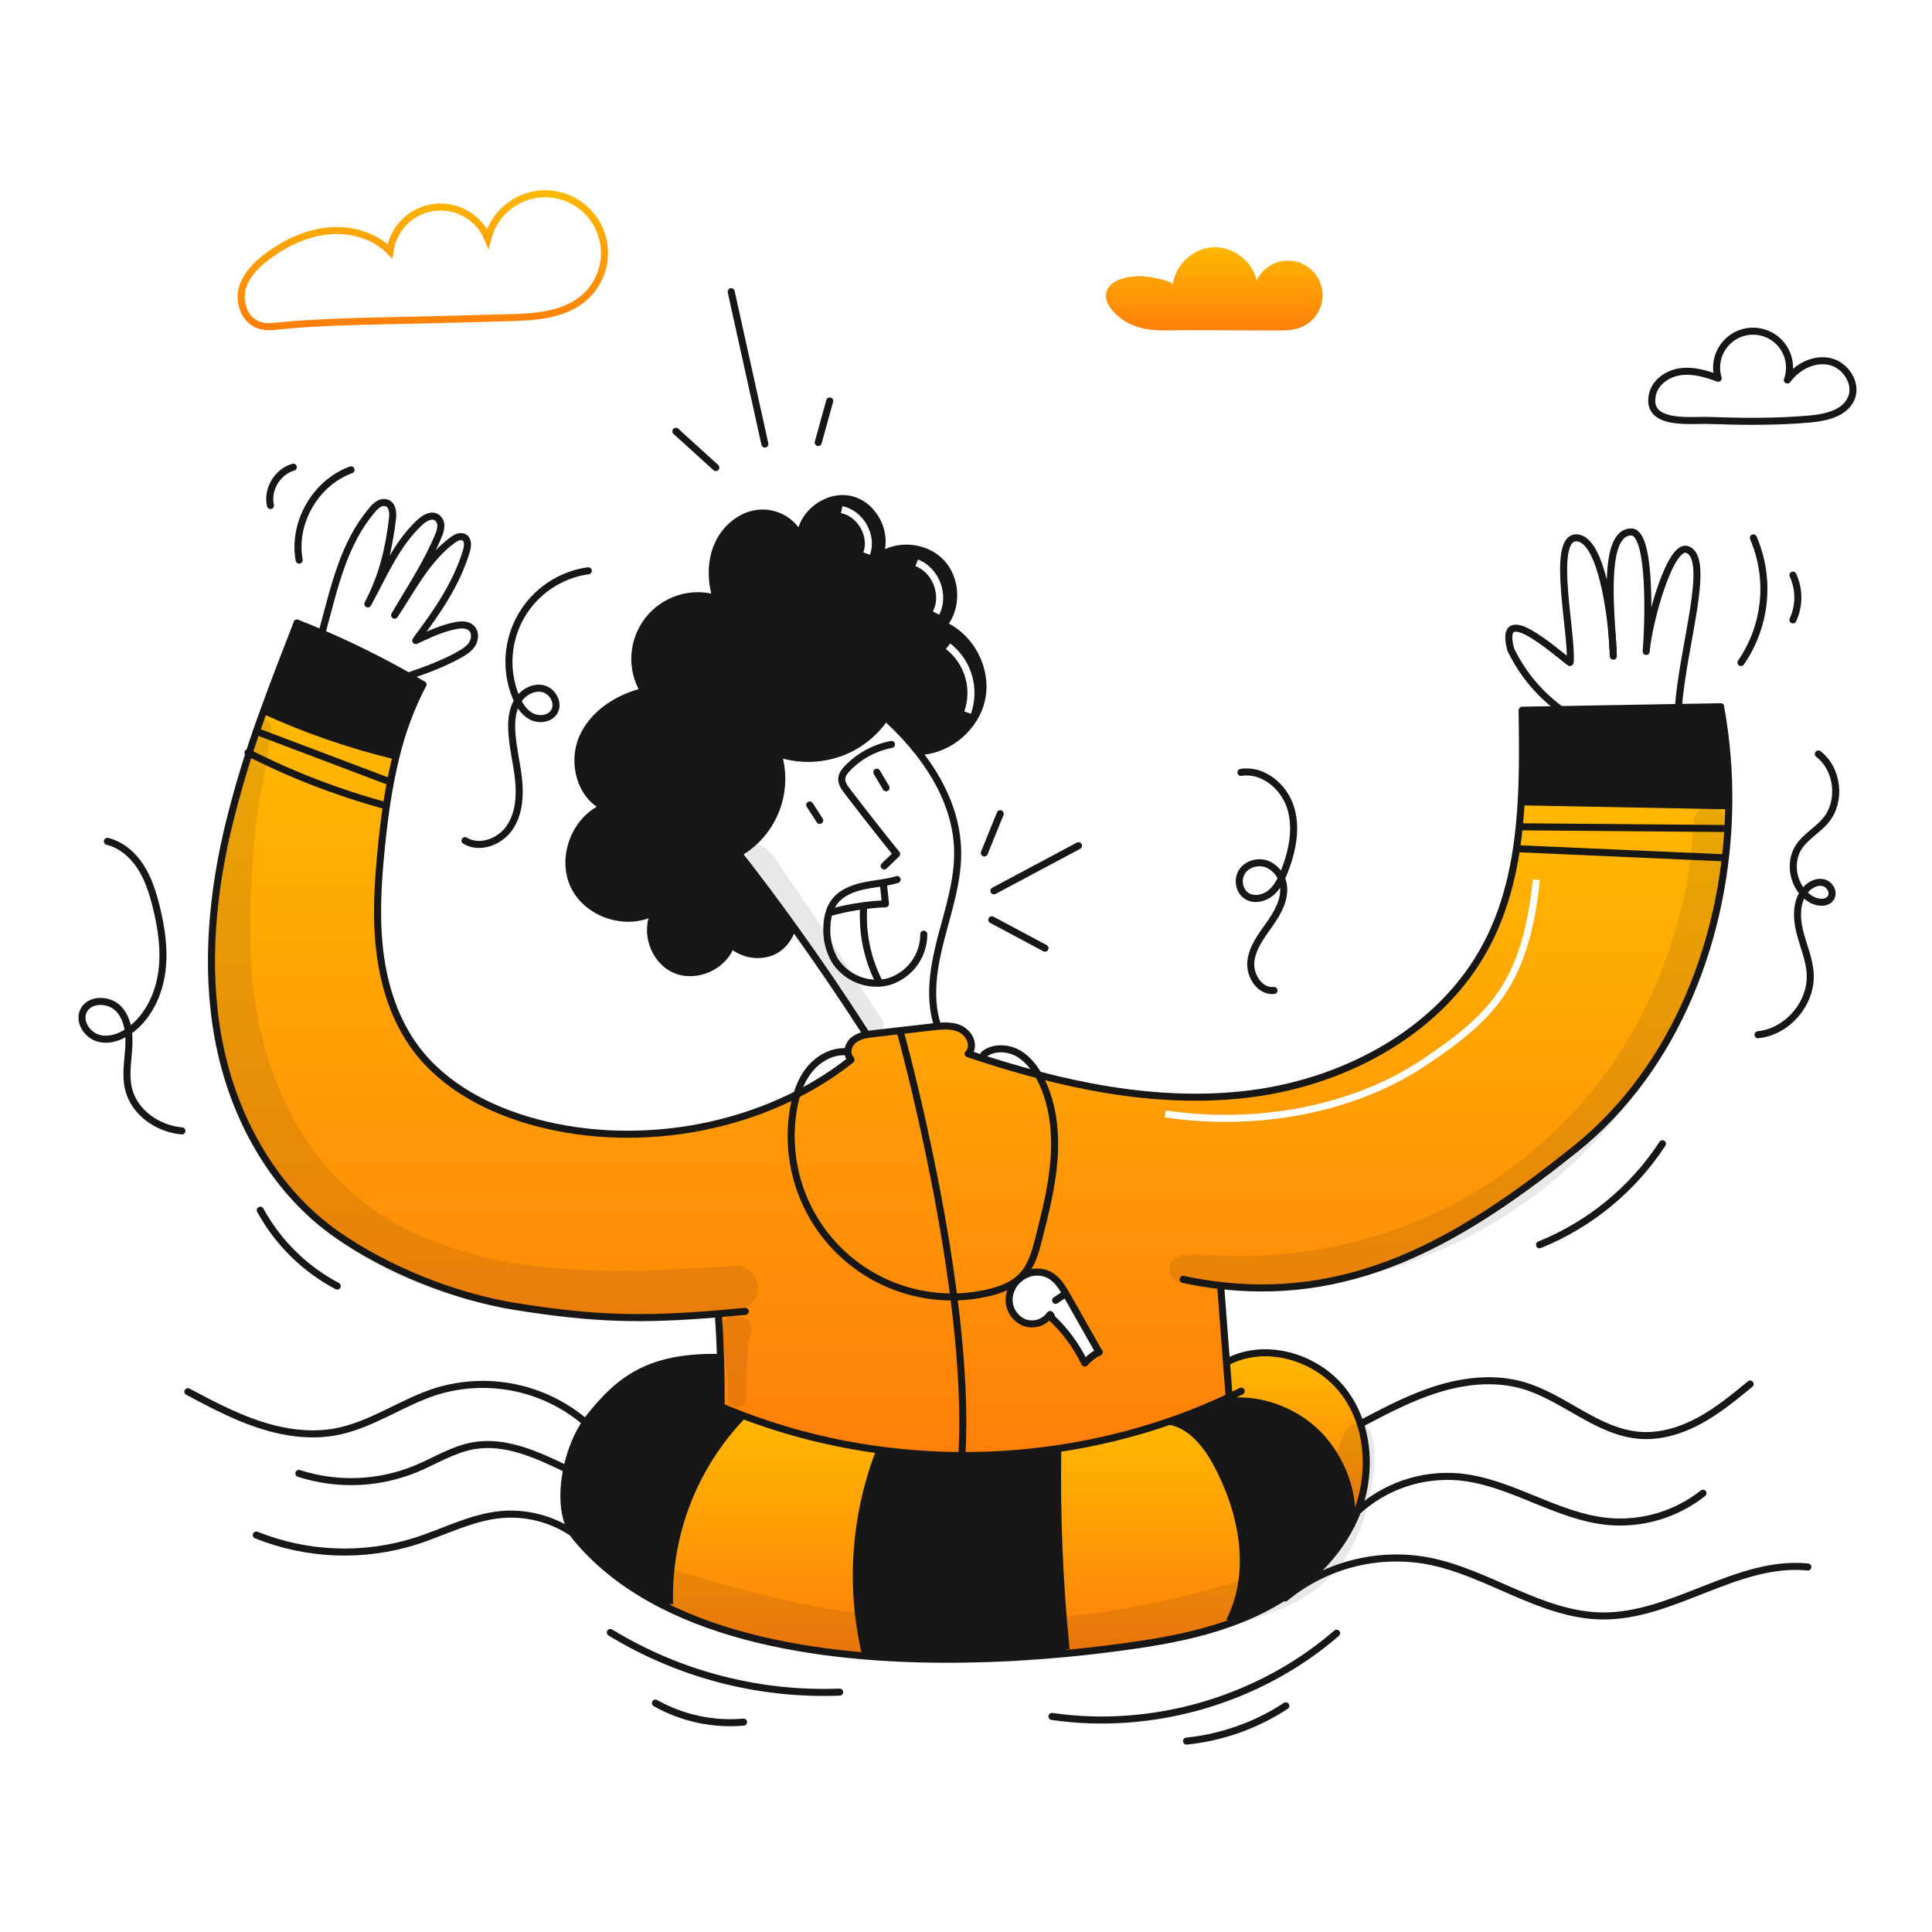<svg width="960" height="960" viewBox="0 0 960 960" fill="none" xmlns="http://www.w3.org/2000/svg">
<g clip-path="url(#clip0_46_107)">
<g clip-path="url(#clip1_46_107)">
<path fill-rule="evenodd" clip-rule="evenodd" d="M530.465 644.257C535.666 653.422 540.856 662.589 546.036 671.757C543.396 673.192 541.015 675.059 538.992 677.282C534.714 668.445 528.788 660.507 521.531 653.896L521.344 653.756C519.875 655.563 517.873 656.861 515.624 657.464C513.375 658.067 510.992 657.945 508.817 657.115C506.564 656.131 504.657 654.497 503.337 652.424C502.018 650.35 501.347 647.93 501.41 645.474C501.543 643.02 502.314 640.643 503.645 638.577C504.977 636.511 506.823 634.828 509.003 633.693C510.778 632.74 512.744 632.198 514.756 632.105C516.769 632.012 518.776 632.371 520.632 633.157C525.216 635.217 527.992 639.871 530.465 644.257ZM478 723.253C493.927 723.313 509.836 722.167 525.59 719.824C544.531 717.027 563.17 712.468 581.264 706.207C588.934 703.551 596.485 700.585 603.915 697.307C606.256 696.28 608.581 695.219 610.89 694.123L610.715 693.738C610.491 690.849 610.273 687.988 610.056 685.147C609.832 682.207 609.61 679.288 609.385 676.382C608.463 664.107 607.553 652.051 606.585 639.407L606.655 638.789C675.705 646.756 729.348 613.782 782.967 570.789C832.69 530.91 858.071 465.242 859.016 400.379L858.164 400.367C840.982 400.044 824.094 399.722 807.207 399.4C790.47 399.08 773.734 398.761 756.711 398.442L755.871 398.395C754.447 423.229 750.191 447.572 738.702 469.395C716.412 511.759 669.499 537.233 622.027 543.415C574.729 549.561 526.779 538.936 481.546 523.761L482.001 522.396C484.162 518.337 481.138 513.077 476.962 511.164C473.495 509.589 469.599 509.636 465.762 510.009C464.962 510.079 464.155 510.161 463.362 510.254C458.036 510.867 452.713 511.477 447.394 512.085L447.546 513.438C447.546 513.438 482.538 639.409 478.012 722.153L478 723.253ZM708.472 529.455C725.63 517.979 738.503 507.947 747.725 494.217C756.963 480.465 762.43 463.172 765.153 437.348L761.673 436.982C758.983 462.494 753.622 479.162 744.821 492.266C736.004 505.392 723.628 515.109 706.527 526.546C672.681 549.183 625.284 558.62 579.258 551.77L578.743 555.231C625.502 562.19 673.803 552.642 708.472 529.455Z" fill="url(#paint0_linear_46_107)"/>
<path d="M834.02 351.534L854.957 351.184C857.917 367.411 859.276 383.89 859.016 400.384L858.164 400.372C823.954 399.73 790.91 399.089 756.711 398.447L755.871 398.4C756.734 383.377 756.559 368.179 756.326 353.26L756.431 352.887C762.531 352.794 768.573 352.687 774.592 352.587C794.514 352.234 814.121 351.884 834.02 351.534Z" fill="#171717"/>
<path d="M652.552 710.353C665.359 721.737 673.325 740.633 671.506 757.697C662.396 775.928 646.137 790.097 627.929 799.397C622.498 802.156 616.895 804.563 611.156 806.605L610.956 805.485C623.81 780.069 616.846 749.813 604.284 726.73C599.199 717.399 591.664 708.208 581.258 706.213C588.924 703.565 596.475 700.598 603.91 697.313L603.98 697.465C620.861 693.335 639.57 698.817 652.552 710.353Z" fill="#171717"/>
<path d="M604.286 726.729C616.848 749.812 623.812 780.068 610.958 805.484L611.158 806.604C596.508 811.853 581.065 814.979 565.634 817.253C554.577 818.886 542.563 820.367 529.907 821.569L529.72 819.621C526.431 786.461 525.053 753.139 525.591 719.821C544.531 717.027 563.17 712.469 581.263 706.209C591.666 708.207 599.2 717.4 604.286 726.729Z" fill="url(#paint1_linear_46_107)"/>
<path d="M610.887 694.128L610.712 693.743C610.257 687.864 609.826 682.102 609.382 676.387L610.572 676.305C630.004 666.647 655.502 674.777 668.285 692.305C681.068 709.833 681.827 734.435 673.102 754.299C672.602 755.442 672.064 756.573 671.502 757.693C673.322 740.629 665.355 721.733 652.548 710.349C639.566 698.813 620.857 693.331 603.979 697.46L603.909 697.308C606.257 696.284 608.583 695.224 610.887 694.128Z" fill="url(#paint2_linear_46_107)"/>
<path d="M529.719 819.621L529.906 821.569C498.95 824.497 464.145 825.686 430.074 822.875L430.121 822.327C422.125 788.537 424.574 753.115 437.143 720.746L437.178 720.478C450.71 722.295 464.346 723.222 478 723.254C493.926 723.314 509.835 722.168 525.589 719.825C525.05 753.142 526.429 786.463 529.719 819.621V819.621Z" fill="#171717"/>
<path d="M356.917 652.815C319.779 655.894 295.879 655.615 255.65 649.115C225.767 644.274 192.035 630.744 167.26 613.353C137.272 592.323 117.793 558.381 109.815 522.631C101.837 486.881 104.625 449.416 112.766 413.713C117.64 393.139 123.759 372.881 131.09 353.049L131.662 353.259C152.198 362.627 173.577 370.027 195.511 375.359L196.841 375.686C193.062 390.721 190.962 406.281 189.434 421.724C187.734 438.847 186.67 456.156 188.792 473.232C190.914 490.308 196.362 507.256 206.685 521.032C220.938 540.079 243.345 551.592 266.323 557.75C318.671 571.77 380.385 560.293 422.842 526.619L422.609 526.082C420.183 523.446 421.478 518.874 424.3 516.669C426.106 515.352 428.202 514.488 430.412 514.15C431.742 513.882 433.106 513.718 434.448 513.567C438.764 513.065 443.079 512.571 447.395 512.086L447.547 513.439C447.547 513.439 482.539 639.41 478.013 722.154L478.001 723.254C464.347 723.222 450.709 722.295 437.177 720.478C413.877 717.396 391.012 711.631 369.036 703.3C365.199 701.842 361.397 700.302 357.629 698.681L358.341 697.048C358.364 689.186 358.271 681.827 358.026 674.455C357.804 667.667 357.466 660.855 356.976 653.623L356.917 652.815Z" fill="url(#paint3_linear_46_107)"/>
<path d="M437.177 720.477L437.142 720.745C424.574 753.114 422.125 788.535 430.12 822.326L430.073 822.874C393.845 819.874 358.445 812.365 329.378 797.61L332.691 797.132C332.209 779.904 335.166 762.752 341.391 746.681C347.616 730.61 356.982 715.941 368.943 703.532L369.036 703.299C391.012 711.632 413.877 717.396 437.177 720.477V720.477Z" fill="url(#paint4_linear_46_107)"/>
<path d="M357.628 698.677C361.395 700.299 365.198 701.838 369.035 703.296L368.942 703.529C356.981 715.938 347.615 730.607 341.39 746.678C335.166 762.75 332.208 779.901 332.69 797.129L329.377 797.607C312.534 789.057 297.814 778.081 286.302 764.143C274.685 750.088 281.263 719.062 292.502 704.703C307.693 685.32 322.67 674 356.985 674.485L358.023 674.45C358.268 681.822 358.361 689.182 358.338 697.043L357.628 698.677Z" fill="#171717"/>
<path d="M203.443 336.266C205.717 337.561 207.945 338.863 210.126 340.173C204.28 351.433 199.819 363.358 196.841 375.69L195.511 375.363C173.577 370.032 152.198 362.632 131.662 353.263L131.09 353.053C136.339 338.485 141.972 324.045 147.59 309.616C151.567 311.156 155.606 312.805 159.709 314.562C174.682 320.972 189.283 328.218 203.443 336.266V336.266Z" fill="#171717"/>
<path d="M465.699 509.173C461.325 495.13 464.008 479.92 467.729 465.69C471.45 451.46 476.185 437.19 475.847 422.49C475.439 404.714 467.601 388.221 456.52 374.038C451.994 368.293 447.021 362.915 441.648 357.953" stroke="#171717" stroke-width="3.499" stroke-linecap="round" stroke-linejoin="round"/>
<path d="M430.26 513.442C418.713 495.433 406.684 477.746 394.172 460.383C385.668 448.567 376.948 436.911 368.01 425.414" stroke="#171717" stroke-width="3.499" stroke-linecap="round" stroke-linejoin="round"/>
<path d="M358.83 427.653C360.796 427.022 362.71 426.242 364.557 425.32C373.603 420.884 380.79 413.392 384.845 404.169C388.901 394.945 389.564 384.585 386.718 374.92" stroke="#171717" stroke-width="3.499" stroke-linecap="round" stroke-linejoin="round"/>
<path d="M383.429 373.217C384.549 373.695 385.692 374.127 386.847 374.5C392.827 376.458 399.139 377.2 405.411 376.683C411.682 376.166 417.787 374.401 423.367 371.491C429.444 368.21 434.728 363.636 438.846 358.091C442.964 352.546 445.815 346.166 447.2 339.399" stroke="#171717" stroke-width="3.499" stroke-linecap="round" stroke-linejoin="round"/>
<path d="M457.389 373.358C472.004 372.588 485.336 360.878 487.96 346.484C490.584 332.09 482.268 316.414 468.866 310.536C476.004 301.753 475.466 287.698 467.7 279.487C459.934 271.276 445.923 269.958 436.756 276.587C441.69 265.623 434.516 251.008 422.806 248.22C411.096 245.432 398.106 255.22 397.554 267.232C394.591 258.857 384.945 253.865 376.162 255.113C367.379 256.361 359.902 263.068 356.473 271.244C353.044 279.42 353.289 288.833 355.843 297.336C349.779 295.51 343.304 295.563 337.27 297.488C331.236 299.412 325.926 303.118 322.039 308.117C318.151 313.117 315.868 319.176 315.489 325.498C315.111 331.82 316.655 338.108 319.918 343.536C307.053 346.674 294.642 354.558 289.393 366.712C284.144 378.866 288.273 395.289 300.229 400.992C285.719 406.999 278.429 426.209 285.299 440.346C292.169 454.483 311.776 460.618 325.481 452.908C320.011 462.974 324.921 477.239 335.43 481.8C345.939 486.361 359.714 480.2 363.33 469.331C365.786 471.499 368.739 473.028 371.928 473.781C375.116 474.533 378.441 474.488 381.607 473.647C387.894 471.909 391.988 466.812 393.912 460.572" stroke="#171717" stroke-width="3.499" stroke-linecap="round" stroke-linejoin="round"/>
<path d="M442.985 369.905C434.658 371.488 427.027 375.61 421.138 381.705C419.75 383.14 418.42 384.819 418.269 386.79C418.082 389.146 419.575 391.257 421.01 393.135C429.035 403.657 437.208 414.065 445.528 424.359C443.475 426.342 441.415 428.321 439.346 430.296" stroke="#171717" stroke-width="3.499" stroke-linecap="round" stroke-linejoin="round"/>
<path d="M440.278 391.449L435.694 383.716" stroke="#171717" stroke-width="3.499" stroke-linecap="round" stroke-linejoin="round"/>
<path d="M407.304 407.661C405.659 405.107 404.004 402.541 402.358 399.986" stroke="#171717" stroke-width="3.499" stroke-linecap="round" stroke-linejoin="round"/>
<path d="M445.773 437.043C443.517 437.713 441.217 438.228 438.891 438.583C435.613 439.143 432.291 439.528 429.023 440.228C423.471 441.418 417.802 443.728 414.455 448.334C413.503 449.678 412.749 451.15 412.216 452.708C411.395 455.203 410.943 457.804 410.875 460.43C410.53 466.27 411.888 472.084 414.782 477.168C417.147 480.864 420.455 483.864 424.364 485.859C428.273 487.853 432.643 488.771 437.025 488.517C438.672 488.418 440.303 488.136 441.889 487.677C446.872 486.096 451.22 482.966 454.302 478.743C457.383 474.521 459.037 469.425 459.023 464.197" stroke="#171717" stroke-width="3.499" stroke-linecap="round" stroke-linejoin="round"/>
<path d="M438.9 438.676L439.985 449.092C436.323 449.244 432.68 449.562 429.056 450.048C423.811 450.734 418.617 451.766 413.508 453.139" stroke="#171717" stroke-width="3.499" stroke-linecap="round" stroke-linejoin="round"/>
<path d="M429.152 450.7C428.295 463.716 431.013 476.718 437.014 488.3" stroke="#171717" stroke-width="3.499" stroke-linecap="round" stroke-linejoin="round"/>
<path d="M422.608 526.086C420.182 523.45 421.477 518.878 424.299 516.673C426.105 515.357 428.201 514.493 430.411 514.154C431.741 513.886 433.105 513.722 434.447 513.571C438.763 513.069 443.079 512.576 447.394 512.09C452.713 511.483 458.036 510.873 463.362 510.259C464.155 510.166 464.962 510.084 465.762 510.014C469.599 509.641 473.495 509.594 476.962 511.169C481.138 513.082 484.162 518.342 482.001 522.401" stroke="#171717" stroke-width="3.499" stroke-linecap="round" stroke-linejoin="round"/>
<path d="M481.057 523.6C481.22 523.658 481.384 523.705 481.547 523.763C526.78 538.938 574.73 549.563 622.028 543.417C669.5 537.235 716.413 511.761 738.703 469.397C750.192 447.574 754.449 423.231 755.872 398.397C756.735 383.374 756.56 368.176 756.327 353.257" stroke="#171717" stroke-width="3.499" stroke-linecap="round" stroke-linejoin="round"/>
<path d="M756.431 352.888C762.531 352.795 768.573 352.688 774.592 352.588C794.514 352.238 814.121 351.888 834.02 351.538L854.957 351.188" stroke="#171717" stroke-width="3.499" stroke-linecap="round" stroke-linejoin="round"/>
<path d="M587.922 635.7C594.291 637.065 600.535 638.095 606.654 638.791C675.705 646.757 729.347 613.783 782.966 570.791C832.69 530.912 858.066 465.244 859.015 400.381C859.275 383.887 857.915 367.408 854.956 351.181" stroke="#171717" stroke-width="3.499" stroke-linecap="round" stroke-linejoin="round"/>
<path d="M210.126 340.174C204.28 351.433 199.819 363.359 196.841 375.691C193.062 390.726 190.962 406.291 189.434 421.729C187.734 438.852 186.67 456.161 188.792 473.237C190.914 490.313 196.362 507.261 206.685 521.037C220.938 540.084 243.345 551.597 266.323 557.755C318.671 571.775 380.385 560.298 422.842 526.624" stroke="#171717" stroke-width="3.499" stroke-linecap="round" stroke-linejoin="round"/>
<path d="M210.126 340.174C207.944 338.868 205.717 337.566 203.443 336.267C189.285 328.218 174.686 320.971 159.715 314.56C155.621 312.799 151.581 311.15 147.596 309.614" stroke="#171717" stroke-width="3.499" stroke-linecap="round" stroke-linejoin="round"/>
<path d="M147.599 309.614C141.977 324.042 136.343 338.482 131.094 353.051C123.764 372.883 117.645 393.142 112.77 413.715C104.629 449.415 101.853 486.895 109.819 522.633C117.785 558.371 137.276 592.325 167.264 613.355C192.038 630.746 225.77 644.276 255.654 649.117C295.883 655.617 319.782 655.894 356.921 652.817C361.19 652.467 365.621 652.071 370.288 651.627" stroke="#171717" stroke-width="3.499" stroke-linecap="round" stroke-linejoin="round"/>
<path d="M356.975 653.619C357.465 660.851 357.803 667.662 358.025 674.451C358.27 681.823 358.363 689.183 358.34 697.044" stroke="#171717" stroke-width="3.499" stroke-linecap="round" stroke-linejoin="round"/>
<path d="M606.584 639.413C607.552 652.057 608.462 664.113 609.384 676.388C609.827 682.103 610.259 687.865 610.714 693.744" stroke="#171717" stroke-width="3.499" stroke-linecap="round" stroke-linejoin="round"/>
<path d="M351.072 695.773C353.241 696.764 355.434 697.744 357.627 698.673C361.395 700.295 365.197 701.834 369.034 703.292C391.01 711.625 413.876 717.39 437.175 720.473C450.708 722.291 464.345 723.22 477.999 723.253C493.926 723.313 509.835 722.167 525.588 719.824C544.529 717.03 563.167 712.473 581.26 706.212C588.924 703.564 596.474 700.598 603.911 697.312C606.255 696.286 608.58 695.225 610.886 694.128C612.846 693.207 614.805 692.25 616.741 691.282" stroke="#171717" stroke-width="3.499" stroke-linecap="round" stroke-linejoin="round"/>
<path d="M356.986 674.486C322.671 673.996 307.694 685.322 292.508 704.707C281.264 719.065 274.685 750.091 286.303 764.147C297.815 778.085 312.535 789.061 329.378 797.611C358.445 812.366 393.845 819.877 430.078 822.875C464.148 825.686 498.954 824.496 529.91 821.569C542.565 820.369 554.579 818.886 565.637 817.253C581.068 814.979 596.512 811.853 611.161 806.604C616.899 804.563 622.499 802.156 627.929 799.4C646.136 790.1 662.396 775.932 671.506 757.7C672.066 756.58 672.606 755.449 673.106 754.306C681.831 734.442 681.072 709.855 668.289 692.312C655.506 674.769 630.008 666.651 610.576 676.312" stroke="#171717" stroke-width="3.499" stroke-linecap="round" stroke-linejoin="round"/>
<path d="M447.546 513.441C447.546 513.441 482.538 639.412 478.012 722.156" stroke="#171717" stroke-width="3.499" stroke-linecap="round" stroke-linejoin="round"/>
<path d="M203.826 335.6C212.212 332.742 220.552 329.616 228.285 325.289C230.734 323.924 233.207 322.35 234.677 319.947C236.147 317.544 236.287 314.127 234.277 312.155C232.267 310.183 229.077 310.335 226.334 310.884C219.767 312.184 213.62 314.978 207.555 317.836C207.228 317.988 206.913 318.136 206.587 318.291" stroke="#171717" stroke-width="3.499" stroke-linecap="round" stroke-linejoin="round"/>
<path d="M207.28 317.231C217.358 303.887 226.969 289.786 231.751 273.783C232.463 271.415 232.777 268.254 230.643 267.03C228.882 266.015 226.677 267.077 225.033 268.266C212.191 277.566 204.248 293.472 196.071 305.696C203.839 292.376 212.109 280.096 217.859 266.155C218.554 264.658 218.961 263.044 219.059 261.396C219.094 260.571 218.927 259.75 218.574 259.004C218.22 258.258 217.69 257.61 217.029 257.115C214.475 255.447 211.115 257.278 208.864 259.331C197.048 270.12 190.657 285.657 182.783 300.085C190.108 286.205 193.283 272.371 195.007 257.92C195.357 254.969 195.182 251.248 192.476 250.02C191.768 249.751 191.007 249.651 190.254 249.728C189.5 249.805 188.775 250.057 188.137 250.463C186.859 251.276 185.737 252.311 184.824 253.519C170.824 270.093 166.372 290.867 160.353 313.087" stroke="#171717" stroke-width="3.499" stroke-linecap="round" stroke-linejoin="round"/>
<path d="M774.579 351.9C764.373 344.221 756.164 334.2 750.645 322.682C744.218 297.966 772.608 323.708 780.05 329.19" stroke="#171717" stroke-width="3.499" stroke-linecap="round" stroke-linejoin="round"/>
<path d="M801.199 317.599C799.904 297.84 797.21 264.199 810.599 264.33C820.735 264.435 819.079 310.788 817.971 323.7C819.277 308.432 829.927 270.442 838.22 273.02C850.759 276.939 835.969 321.764 834.02 351.53V351.577" stroke="#171717" stroke-width="3.499" stroke-linecap="round" stroke-linejoin="round"/>
<path d="M801.489 322.293C801.419 321.138 801.337 319.893 801.256 318.572" stroke="#171717" stroke-width="3.499" stroke-linecap="round" stroke-linejoin="round"/>
<path d="M801.641 326.049C801.641 325.816 801.629 325.594 801.618 325.349C801.607 325.104 801.606 324.859 801.595 324.603" stroke="#171717" stroke-width="3.499" stroke-linecap="round" stroke-linejoin="round"/>
<path d="M801.594 324.6C801.606 324.857 801.617 325.1 801.617 325.346" stroke="#171717" stroke-width="3.499" stroke-linecap="round" stroke-linejoin="round"/>
<path d="M801.593 324.6C801.571 323.867 801.536 323.097 801.488 322.291" stroke="#171717" stroke-width="3.499" stroke-linecap="round" stroke-linejoin="round"/>
<path d="M801.256 318.572C801.361 319.872 801.431 321.103 801.489 322.293" stroke="#171717" stroke-width="3.499" stroke-linecap="round" stroke-linejoin="round"/>
<path d="M801.255 318.572C801.243 318.257 801.22 317.93 801.197 317.604" stroke="#171717" stroke-width="3.499" stroke-linecap="round" stroke-linejoin="round"/>
<path d="M780.2 328.976C781.46 315.476 770.484 267.67 783.046 267.262C794.127 266.912 799.62 297.262 801.195 317.604" stroke="#171717" stroke-width="3.499" stroke-linecap="round" stroke-linejoin="round"/>
<path d="M489.104 423.828C491.74 417.331 494.374 410.831 497.004 404.328" stroke="#171717" stroke-width="3.499" stroke-linecap="round" stroke-linejoin="round"/>
<path d="M493.875 442.653L535.9 420.223" stroke="#171717" stroke-width="3.499" stroke-linecap="round" stroke-linejoin="round"/>
<path d="M492.824 457.035C501.63 461.736 510.441 466.44 519.255 471.148" stroke="#171717" stroke-width="3.499" stroke-linecap="round" stroke-linejoin="round"/>
<path d="M368.942 703.53C356.982 715.939 347.615 730.608 341.391 746.68C335.166 762.751 332.208 779.902 332.69 797.13" stroke="#171717" stroke-width="3.499" stroke-miterlimit="10"/>
<path d="M437.141 720.746C424.573 753.115 422.124 788.537 430.119 822.327" stroke="#171717" stroke-width="3.499" stroke-miterlimit="10"/>
<path d="M525.59 719.684V719.824C525.052 753.142 526.43 786.464 529.719 819.624" stroke="#171717" stroke-width="3.499" stroke-miterlimit="10"/>
<path d="M580.83 706.131C580.97 706.154 581.122 706.178 581.262 706.213C591.662 708.213 599.201 717.399 604.287 726.73C616.849 749.813 623.813 780.069 610.959 805.485" stroke="#171717" stroke-width="3.499" stroke-miterlimit="10"/>
<path d="M603.982 697.464C620.86 693.335 639.569 698.817 652.551 710.353C665.358 721.737 673.324 740.633 671.505 757.697C671.482 757.942 671.458 758.175 671.423 758.42" stroke="#171717" stroke-width="3.499" stroke-miterlimit="10"/>
<path d="M131.663 353.261C152.2 362.629 173.578 370.029 195.512 375.361" stroke="#171717" stroke-width="3.499" stroke-linecap="round" stroke-linejoin="round"/>
<path d="M756.711 398.447C790.911 399.089 823.954 399.73 858.164 400.372" stroke="#171717" stroke-width="3.499" stroke-linecap="round" stroke-linejoin="round"/>
<path d="M546.152 671.955C546.118 671.886 546.079 671.819 546.035 671.755C540.856 662.587 535.666 653.42 530.464 644.255C527.991 639.869 525.215 635.215 520.631 633.155C518.776 632.37 516.768 632.01 514.756 632.103C512.744 632.196 510.777 632.738 509.002 633.691C506.823 634.826 504.976 636.51 503.645 638.575C502.314 640.641 501.543 643.018 501.409 645.472C501.347 647.929 502.018 650.349 503.337 652.422C504.656 654.496 506.564 656.129 508.816 657.113C510.992 657.943 513.374 658.065 515.624 657.462C517.873 656.859 519.875 655.561 521.343 653.754C521.498 653.559 521.642 653.357 521.775 653.147" stroke="#171717" stroke-width="3.499" stroke-linecap="round" stroke-linejoin="round"/>
<path d="M546.099 671.722C546.076 671.734 546.064 671.745 546.041 671.757C543.401 673.19 541.02 675.055 538.996 677.274C534.719 668.437 528.792 660.5 521.535 653.888C521.792 653.853 522.06 653.806 522.316 653.76" stroke="#171717" stroke-width="3.499" stroke-linecap="round" stroke-linejoin="round"/>
<path d="M524.527 646.143C526.172 645.035 527.817 643.935 529.461 642.843" stroke="#171717" stroke-width="3.499" stroke-linecap="round" stroke-linejoin="round"/>
<path d="M488.935 523.877C493.645 520.159 500.67 520.452 505.898 523.398C511.126 526.344 514.784 531.48 517.413 536.874C523.261 548.874 524.728 562.634 523.758 575.949C522.788 589.264 519.494 602.286 516.214 615.227C514.526 621.888 512.676 628.854 507.987 633.878C503.578 638.601 497.209 640.973 490.912 642.419C478.125 645.355 464.812 645.098 452.148 641.67C439.484 638.241 427.858 631.748 418.299 622.762C408.739 613.776 401.54 602.575 397.335 590.147C393.131 577.719 392.051 564.447 394.192 551.503C395.367 544.396 397.6 537.275 402.081 531.634C406.562 525.993 413.598 522.034 420.781 522.634" stroke="#171717" stroke-width="3.499" stroke-linecap="round" stroke-linejoin="round"/>
<path d="M756.155 410.836L857.155 411.678" stroke="#171717" stroke-width="3.499" stroke-linecap="round" stroke-linejoin="round"/>
<path d="M754.53 421.742L856.33 426.226" stroke="#171717" stroke-width="3.499" stroke-linecap="round" stroke-linejoin="round"/>
<path d="M127.383 363.409L193.183 388.29" stroke="#171717" stroke-width="3.499" stroke-linecap="round" stroke-linejoin="round"/>
<path d="M123.241 373.963C144.827 384.946 167.475 393.704 190.835 400.1" stroke="#171717" stroke-width="3.499" stroke-linecap="round" stroke-linejoin="round"/>
<path d="M292.312 283.611C285.437 284.566 278.869 287.075 273.107 290.946C267.346 294.817 262.541 299.949 259.058 305.953C255.575 311.957 253.505 318.676 253.004 325.599C252.504 332.522 253.587 339.469 256.171 345.911C257.771 349.889 260.112 353.83 263.871 355.881C267.63 357.932 273.061 357.373 275.344 353.745C278 349.525 274.659 343.345 269.803 342.207C264.947 341.069 259.813 344.058 257.203 348.307C254.593 352.556 254.066 357.767 254.278 362.749C254.633 371.095 256.849 379.249 257.694 387.562C258.539 395.875 257.832 404.813 252.989 411.62C248.146 418.427 238.189 422.046 231.045 417.709" stroke="#171717" stroke-width="3.499" stroke-linecap="round" stroke-linejoin="round"/>
<path d="M53.342 418.058C60.223 419.736 65.964 424.716 69.822 430.658C73.68 436.6 75.852 443.465 77.567 450.337C80.219 460.963 81.888 472.014 80.427 482.869C78.966 493.724 74.087 504.43 65.515 511.247C60.894 514.922 54.806 517.419 49.093 515.931C43.38 514.443 38.978 507.77 41.44 502.4C44.303 496.161 54.128 496.27 58.881 501.223C63.634 506.176 64.393 513.708 63.981 520.561C63.569 527.414 62.258 534.388 63.862 541.061C66.672 552.761 78.42 560.937 90.407 561.935" stroke="#171717" stroke-width="3.499" stroke-linecap="round" stroke-linejoin="round"/>
<path d="M167.562 639.048C151.4 630.5 138.106 617.39 129.335 601.348" stroke="#171717" stroke-width="3.499" stroke-linecap="round" stroke-linejoin="round"/>
<path d="M764.985 618.533C789.987 608.414 811.3 590.896 826.067 568.326" stroke="#171717" stroke-width="3.499" stroke-linecap="round" stroke-linejoin="round"/>
<path d="M903.527 374.647C913.322 382.168 915.114 398.117 907.227 407.624C903.24 412.433 897.377 415.537 893.901 420.724C888.314 429.068 891.286 441.875 899.978 446.904C903.178 448.757 908.084 449.16 909.865 445.918C911.384 443.153 909.16 439.407 906.104 438.625C903.048 437.843 899.785 439.386 897.61 441.672C892.555 446.985 892.469 455.342 894.174 462.472C895.879 469.602 899.053 476.452 899.474 483.772C900.327 498.449 888.188 512.684 873.56 514.159" stroke="#171717" stroke-width="3.499" stroke-linecap="round" stroke-linejoin="round"/>
<path d="M616.624 383.8C627.353 382.031 637.806 390.6 641.171 400.943C644.536 411.286 642.243 422.655 638.299 432.787C636.745 436.778 634.839 440.806 631.568 443.571C628.297 446.336 623.331 447.505 619.659 445.302C615.696 442.925 614.63 437.015 617.147 433.139C619.664 429.263 625.058 427.749 629.413 429.293C631.57 430.144 633.466 431.545 634.914 433.356C636.362 435.167 637.311 437.325 637.666 439.616C638.823 446.572 635.009 453.324 630.955 459.094C626.901 464.864 622.295 470.75 621.544 477.761C620.793 484.772 626.045 492.934 633.051 492.152" stroke="#171717" stroke-width="3.499" stroke-linecap="round" stroke-linejoin="round"/>
<path d="M865.078 329.208C871.262 320.248 875.071 309.867 876.149 299.034C877.228 288.202 875.539 277.273 871.243 267.271" stroke="#171717" stroke-width="3.499" stroke-linecap="round" stroke-linejoin="round"/>
<path d="M890.905 308.018C892.507 304.532 893.337 300.74 893.339 296.904C893.34 293.067 892.514 289.275 890.915 285.787" stroke="#171717" stroke-width="3.499" stroke-linecap="round" stroke-linejoin="round"/>
<path d="M148.662 278.306C145.262 259.862 156.794 239.806 174.439 233.454" stroke="#171717" stroke-width="3.499" stroke-linecap="round" stroke-linejoin="round"/>
<path d="M134.384 251.182C132.549 243.226 137.878 234.302 145.753 232.145" stroke="#171717" stroke-width="3.499" stroke-linecap="round" stroke-linejoin="round"/>
<path d="M380.061 220.648C374.481 195.419 368.902 170.19 363.322 144.961" stroke="#171717" stroke-width="3.499" stroke-linecap="round" stroke-linejoin="round"/>
<path d="M406.578 219.865L412.269 199.265" stroke="#171717" stroke-width="3.499" stroke-linecap="round" stroke-linejoin="round"/>
<path d="M355.69 232.329L335.838 214.308L336.75 215.043" stroke="#171717" stroke-width="3.499" stroke-linecap="round" stroke-linejoin="round"/>
<path d="M303.266 811.172C337.501 832.06 377.145 842.367 417.22 840.8" stroke="#171717" stroke-width="3.499" stroke-linecap="round" stroke-linejoin="round"/>
<path d="M325.683 846.252C338.983 853.752 354.243 857.051 369.454 855.713" stroke="#171717" stroke-width="3.499" stroke-linecap="round" stroke-linejoin="round"/>
<path d="M522.724 852.892C572.857 860.204 625.87 844.692 664.157 811.516" stroke="#171717" stroke-width="3.499" stroke-linecap="round" stroke-linejoin="round"/>
<path d="M589.582 865.139C607.19 863.34 624.107 857.332 638.905 847.621" stroke="#171717" stroke-width="3.499" stroke-linecap="round" stroke-linejoin="round"/>
<path d="M676.473 707.27C688.941 700.697 701.505 694.085 714.994 690.001C728.483 685.917 743.117 684.475 756.664 688.362C777.129 694.234 793.779 711.71 815.015 713.231C825.298 713.968 835.555 710.747 844.608 705.813C853.661 700.879 861.679 694.282 869.636 687.727" stroke="#171717" stroke-width="3.499" stroke-linecap="round" stroke-linejoin="round"/>
<path d="M674.436 751.016C681.176 744.839 689.122 740.124 697.774 737.167C706.426 734.211 715.595 733.077 724.707 733.837C750.657 736.156 773.382 753.664 799.327 756.037C816.171 757.496 832.937 752.469 846.2 741.984" stroke="#171717" stroke-width="3.499" stroke-linecap="round" stroke-linejoin="round"/>
<path d="M638.648 794C648.348 785.991 659.675 780.189 671.842 776.996C684.009 773.803 696.725 773.296 709.107 775.51C739.207 781.11 765.612 802.664 796.23 802.962C831.516 803.306 863.209 775.117 898.321 778.631" stroke="#171717" stroke-width="3.499" stroke-linecap="round" stroke-linejoin="round"/>
<path d="M290.189 706.115C280.173 697.774 268.24 692.053 255.465 689.467C242.689 686.881 229.471 687.511 217 691.3C199.808 696.718 184.668 708.094 166.956 711.439C154.212 713.845 140.95 711.872 128.638 707.797C116.326 703.722 104.8 697.6 93.349 691.517" stroke="#171717" stroke-width="3.499" stroke-linecap="round" stroke-linejoin="round"/>
<path d="M280.773 729.581C266.456 722.698 250.937 715.631 235.29 718.374C225.118 720.157 216.161 725.919 206.621 729.874C188.123 737.463 167.536 738.264 148.504 732.137" stroke="#171717" stroke-width="3.499" stroke-linecap="round" stroke-linejoin="round"/>
<path d="M288.718 764.863C277.644 755.751 263.444 751.334 249.156 752.555C234.343 753.894 220.83 761.19 206.666 765.726C180.678 773.952 152.641 772.899 127.343 762.749" stroke="#171717" stroke-width="3.499" stroke-linecap="round" stroke-linejoin="round"/>
<path d="M252.137 157.889C265.406 157.545 279.803 156.789 289.937 148.219C293.477 145.224 296.26 141.436 298.059 137.163C299.858 132.89 300.622 128.253 300.29 123.628C299.958 119.004 298.539 114.523 296.148 110.55C293.757 106.578 290.461 103.227 286.53 100.769C282.599 98.311 278.143 96.816 273.524 96.406C268.906 95.995 264.256 96.681 259.953 98.408C255.65 100.134 251.816 102.853 248.762 106.341C245.708 109.83 243.521 113.99 242.379 118.484C240.232 113.336 236.449 109.038 231.616 106.254C226.782 103.47 221.167 102.354 215.636 103.079C210.106 103.804 204.968 106.329 201.015 110.265C197.063 114.201 194.516 119.328 193.767 124.856C186.147 117.101 174.71 113.786 163.873 114.661C153.036 115.536 142.781 120.253 133.946 126.589C126.489 131.937 118.288 140.257 120.054 150.304C121.574 158.946 127.698 163.096 135.822 162.222C159.556 159.67 183.508 159.67 207.422 159.049L252.137 157.889Z" stroke="url(#paint5_linear_46_107)" stroke-width="3.499" stroke-miterlimit="10"/>
<path d="M633.876 164.218C637.913 164.233 642.049 164.232 645.844 162.852C648.497 161.887 650.871 160.284 652.756 158.185C654.642 156.085 655.982 153.553 656.657 150.813C657.332 148.073 657.322 145.208 656.628 142.473C655.933 139.737 654.576 137.215 652.675 135.129C650.775 133.042 648.39 131.456 645.731 130.51C643.072 129.565 640.221 129.288 637.43 129.706C634.638 130.123 631.993 131.221 629.727 132.904C627.461 134.586 625.644 136.801 624.437 139.352C622.262 129.652 612.46 122.259 602.537 122.842C592.614 123.425 583.737 131.908 582.713 141.801C582.997 139.064 568.901 137.226 567.089 137.211C562.405 137.173 555.169 138.075 551.758 141.752C545.936 148.03 552.686 155.407 558.227 159.111C567.913 165.585 579.608 164.011 590.685 164.053L633.876 164.218Z" fill="url(#paint6_linear_46_107)"/>
<path d="M899.209 208.208C907.281 207.493 916.709 205.395 919.882 197.937C923.045 190.495 917.03 181.331 909.129 179.612C901.228 177.893 892.911 182.307 888.129 188.828C889.103 186.129 889.421 183.237 889.059 180.391C888.696 177.545 887.663 174.826 886.044 172.457C884.425 170.089 882.266 168.139 879.746 166.768C877.225 165.397 874.415 164.644 871.547 164.571C868.679 164.499 865.834 165.109 863.248 166.35C860.662 167.592 858.407 169.431 856.67 171.715C854.933 173.998 853.764 176.662 853.258 179.486C852.752 182.31 852.924 185.214 853.76 187.959C847.793 185.732 841.45 183.851 835.134 184.677C828.818 185.503 822.553 189.689 821.124 195.895C817.483 211.708 840.197 208.612 848.885 208.916C865.656 209.5 882.476 209.69 899.209 208.208Z" stroke="#171717" stroke-width="3.499" stroke-linecap="round" stroke-linejoin="round"/>
<path fill-rule="evenodd" clip-rule="evenodd" d="M423.363 371.491C429.837 368.019 435.4 363.067 439.599 357.039L441.642 357.947C447.015 362.909 451.988 368.288 456.514 374.032L457.389 373.355C472.004 372.581 485.324 360.886 487.96 346.481C490.596 332.076 482.266 316.412 468.866 310.533C476.005 301.75 475.468 287.703 467.7 279.484C459.932 271.265 445.924 269.959 436.756 276.584C441.69 265.617 434.504 251.017 422.806 248.217C411.108 245.417 398.102 255.215 397.554 267.229C394.591 258.854 384.945 253.862 376.162 255.11C367.379 256.358 359.914 263.049 356.473 271.241C353.032 279.433 353.289 288.833 355.843 297.333C349.779 295.508 343.304 295.561 337.27 297.485C331.236 299.409 325.926 303.115 322.039 308.115C318.151 313.114 315.868 319.174 315.489 325.495C315.111 331.817 316.655 338.106 319.918 343.533C307.052 346.67 294.642 354.544 289.393 366.709C284.144 378.874 288.273 395.289 300.229 400.989C285.719 406.996 278.429 426.206 285.299 440.343C292.169 454.48 311.776 460.615 325.481 452.905C320.01 462.971 324.921 477.237 335.43 481.797C345.939 486.357 359.714 480.199 363.33 469.328C365.786 471.497 368.739 473.026 371.928 473.779C375.116 474.532 378.441 474.486 381.607 473.644C387.893 471.906 391.987 466.809 393.912 460.569L394.169 460.382C385.661 448.571 376.941 436.915 368.007 425.413L364.554 425.32C373.601 420.884 380.787 413.392 384.843 404.169C388.898 394.946 389.561 384.586 386.715 374.92L386.843 374.5C392.824 376.458 399.136 377.2 405.407 376.683C411.679 376.167 417.784 374.401 423.363 371.491ZM432.281 275.67C434.097 270.637 433.208 265.1 430.665 260.626C428.123 256.152 423.821 252.553 418.567 251.537L417.903 254.973C421.98 255.761 425.492 258.604 427.623 262.354C429.754 266.105 430.399 270.577 428.99 274.482L432.281 275.67ZM467.248 289.491C469.202 294.567 469.275 300.477 466.647 305.464L463.551 303.833C465.63 299.889 465.639 295.053 463.983 290.748C462.326 286.442 459.077 282.86 454.891 281.326L456.095 278.041C461.388 279.98 465.295 284.415 467.248 289.491ZM482.947 335.531C481.098 329.257 477.322 323.724 472.152 319.716L470.008 322.481C474.597 326.039 477.95 330.951 479.59 336.52C481.231 342.09 481.077 348.035 479.15 353.512L482.45 354.673C484.622 348.503 484.795 341.806 482.947 335.531Z" fill="#171717"/>
<g opacity="0.1">
<path d="M129.055 359.455C125.668 367.087 122.797 374.938 120.464 382.955C118.205 391.018 116.656 399.246 114.55 407.343C110.162 423.87 107.241 440.752 105.823 457.793C103.5 487.463 107.139 518.616 117.632 546.534C128.062 574.285 145.212 598.452 168.947 616.354C192.387 634.033 221.102 644.471 249.881 649.304C288.274 655.751 327.114 653.483 365.744 650.919C371.655 650.526 376.712 646.158 376.712 639.95C376.712 634.297 371.687 628.612 365.744 628.981C307.416 632.608 243.663 636.617 191.632 604.921C145.28 576.684 125.138 521.569 124.355 469.321C124.1 451.107 124.857 432.893 126.624 414.763C128.362 396.717 132.924 379.082 134.824 361.021C135.136 358.05 130.256 356.682 129.059 359.46L129.055 359.455Z" fill="#171717"/>
</g>
<g opacity="0.1">
<path d="M370.568 695C370.735 689.693 370.668 684.342 371.156 679.054C371.628 673.932 371.203 667.993 372.866 663.096C377.028 650.841 354.08 651.396 358.492 663.096C360.337 667.99 360.16 673.888 360.813 679.054C361.479 684.332 361.596 689.691 361.943 695C362.303 700.5 370.392 700.595 370.568 695Z" fill="#171717"/>
</g>
<g opacity="0.1">
<path d="M321.793 792.781C333.614 800.481 348.451 804.791 361.916 808.765C375.617 812.729 389.521 815.955 403.568 818.429C459.885 828.811 517.664 828.385 573.822 817.174C587.812 814.41 601.643 810.963 615.316 806.831C628.239 802.918 641.64 798.61 652.686 790.603C665.008 781.671 672.951 769.185 677.7 754.856C679.74 748.46 681.191 741.89 682.035 735.23C683.118 727.43 683.845 719.902 681.261 712.305C679.435 706.939 671.976 705.469 668.923 710.693C662.882 721.032 662.688 733.709 659.5 745.08C656.678 755.148 652.12 764.546 644.2 771.58C635.2 779.571 622.874 783.24 611.61 786.688C599.11 790.514 586.453 793.764 573.638 796.438C521.748 807.213 468.327 808.43 416 800.03C401.33 797.667 386.789 794.566 372.432 790.738C364.972 788.749 357.504 786.775 350.107 784.559C342.748 782.359 335.381 779.784 327.789 778.559C319.303 777.19 314.029 787.725 321.789 792.781H321.793Z" fill="#171717"/>
</g>
<g opacity="0.1">
<path d="M586.028 637.341C598.536 641.948 613.649 641.641 626.819 641.224C666.516 639.984 705.29 628.945 739.688 609.09C784.929 583.055 819.9 542.044 840 494.024C851.268 466.876 857.217 437.816 857.523 408.424C857.694 398.076 841.911 398.143 841.492 408.424C839.557 455.84 821.562 504.024 791.892 541.062C761.168 579.173 718.701 606.052 671.108 617.509C657.647 620.825 643.911 622.898 630.071 623.703C623.028 624.098 615.99 624.119 608.941 623.91C601.969 623.703 594.829 623.029 587.887 623.62C586.229 623.676 584.644 624.316 583.413 625.428C582.183 626.54 581.385 628.052 581.163 629.696C580.941 631.34 581.307 633.01 582.199 634.409C583.09 635.808 584.447 636.847 586.031 637.34L586.028 637.341Z" fill="#171717"/>
</g>
<g opacity="0.1">
<path d="M371.499 421.712C370.228 425.804 371.837 428.812 373.944 432.212C376.356 436.104 378.821 439.964 381.259 443.84C386.142 451.602 391.325 459.164 396.441 466.773C406.691 482.015 417.363 496.927 427.683 512.125C431.955 518.416 442.223 512.543 437.964 506.116C427.65 490.553 417.733 474.775 407.35 459.26C402.245 451.632 397.186 443.982 391.85 436.512C387.57 430.519 382.934 419.961 374.797 419.203C374.05 419.208 373.323 419.455 372.728 419.909C372.133 420.362 371.701 420.996 371.497 421.715L371.499 421.712Z" fill="#171717"/>
</g>
</g>
</g>
<defs>
<linearGradient id="paint0_linear_46_107" x1="653.205" y1="398.395" x2="653.205" y2="723.255" gradientUnits="userSpaceOnUse">
<stop stop-color="#FFB800"/>
<stop offset="1" stop-color="#FF7F0A"/>
</linearGradient>
<linearGradient id="paint1_linear_46_107" x1="571.643" y1="706.209" x2="571.643" y2="821.569" gradientUnits="userSpaceOnUse">
<stop stop-color="#FFB800"/>
<stop offset="1" stop-color="#FF7F0A"/>
</linearGradient>
<linearGradient id="paint2_linear_46_107" x1="641.402" y1="672.186" x2="641.402" y2="757.693" gradientUnits="userSpaceOnUse">
<stop stop-color="#FFB800"/>
<stop offset="1" stop-color="#FF7F0A"/>
</linearGradient>
<linearGradient id="paint3_linear_46_107" x1="291.737" y1="353.049" x2="291.737" y2="723.254" gradientUnits="userSpaceOnUse">
<stop stop-color="#FFB800"/>
<stop offset="1" stop-color="#FF7F0A"/>
</linearGradient>
<linearGradient id="paint4_linear_46_107" x1="383.277" y1="703.299" x2="383.277" y2="822.874" gradientUnits="userSpaceOnUse">
<stop stop-color="#FFB800"/>
<stop offset="1" stop-color="#FF7F0A"/>
</linearGradient>
<linearGradient id="paint5_linear_46_107" x1="210.089" y1="96.29" x2="210.089" y2="162.336" gradientUnits="userSpaceOnUse">
<stop stop-color="#FFB800"/>
<stop offset="1" stop-color="#FF7F0A"/>
</linearGradient>
<linearGradient id="paint6_linear_46_107" x1="603.338" y1="122.81" x2="603.338" y2="164.22" gradientUnits="userSpaceOnUse">
<stop stop-color="#FFB800"/>
<stop offset="1" stop-color="#FF7F0A"/>
</linearGradient>
<clipPath id="clip0_46_107">
<rect width="960" height="960" fill="white"/>
</clipPath>
<clipPath id="clip1_46_107">
<rect width="885" height="773" fill="white" transform="translate(38 94)"/>
</clipPath>
</defs>
</svg>
